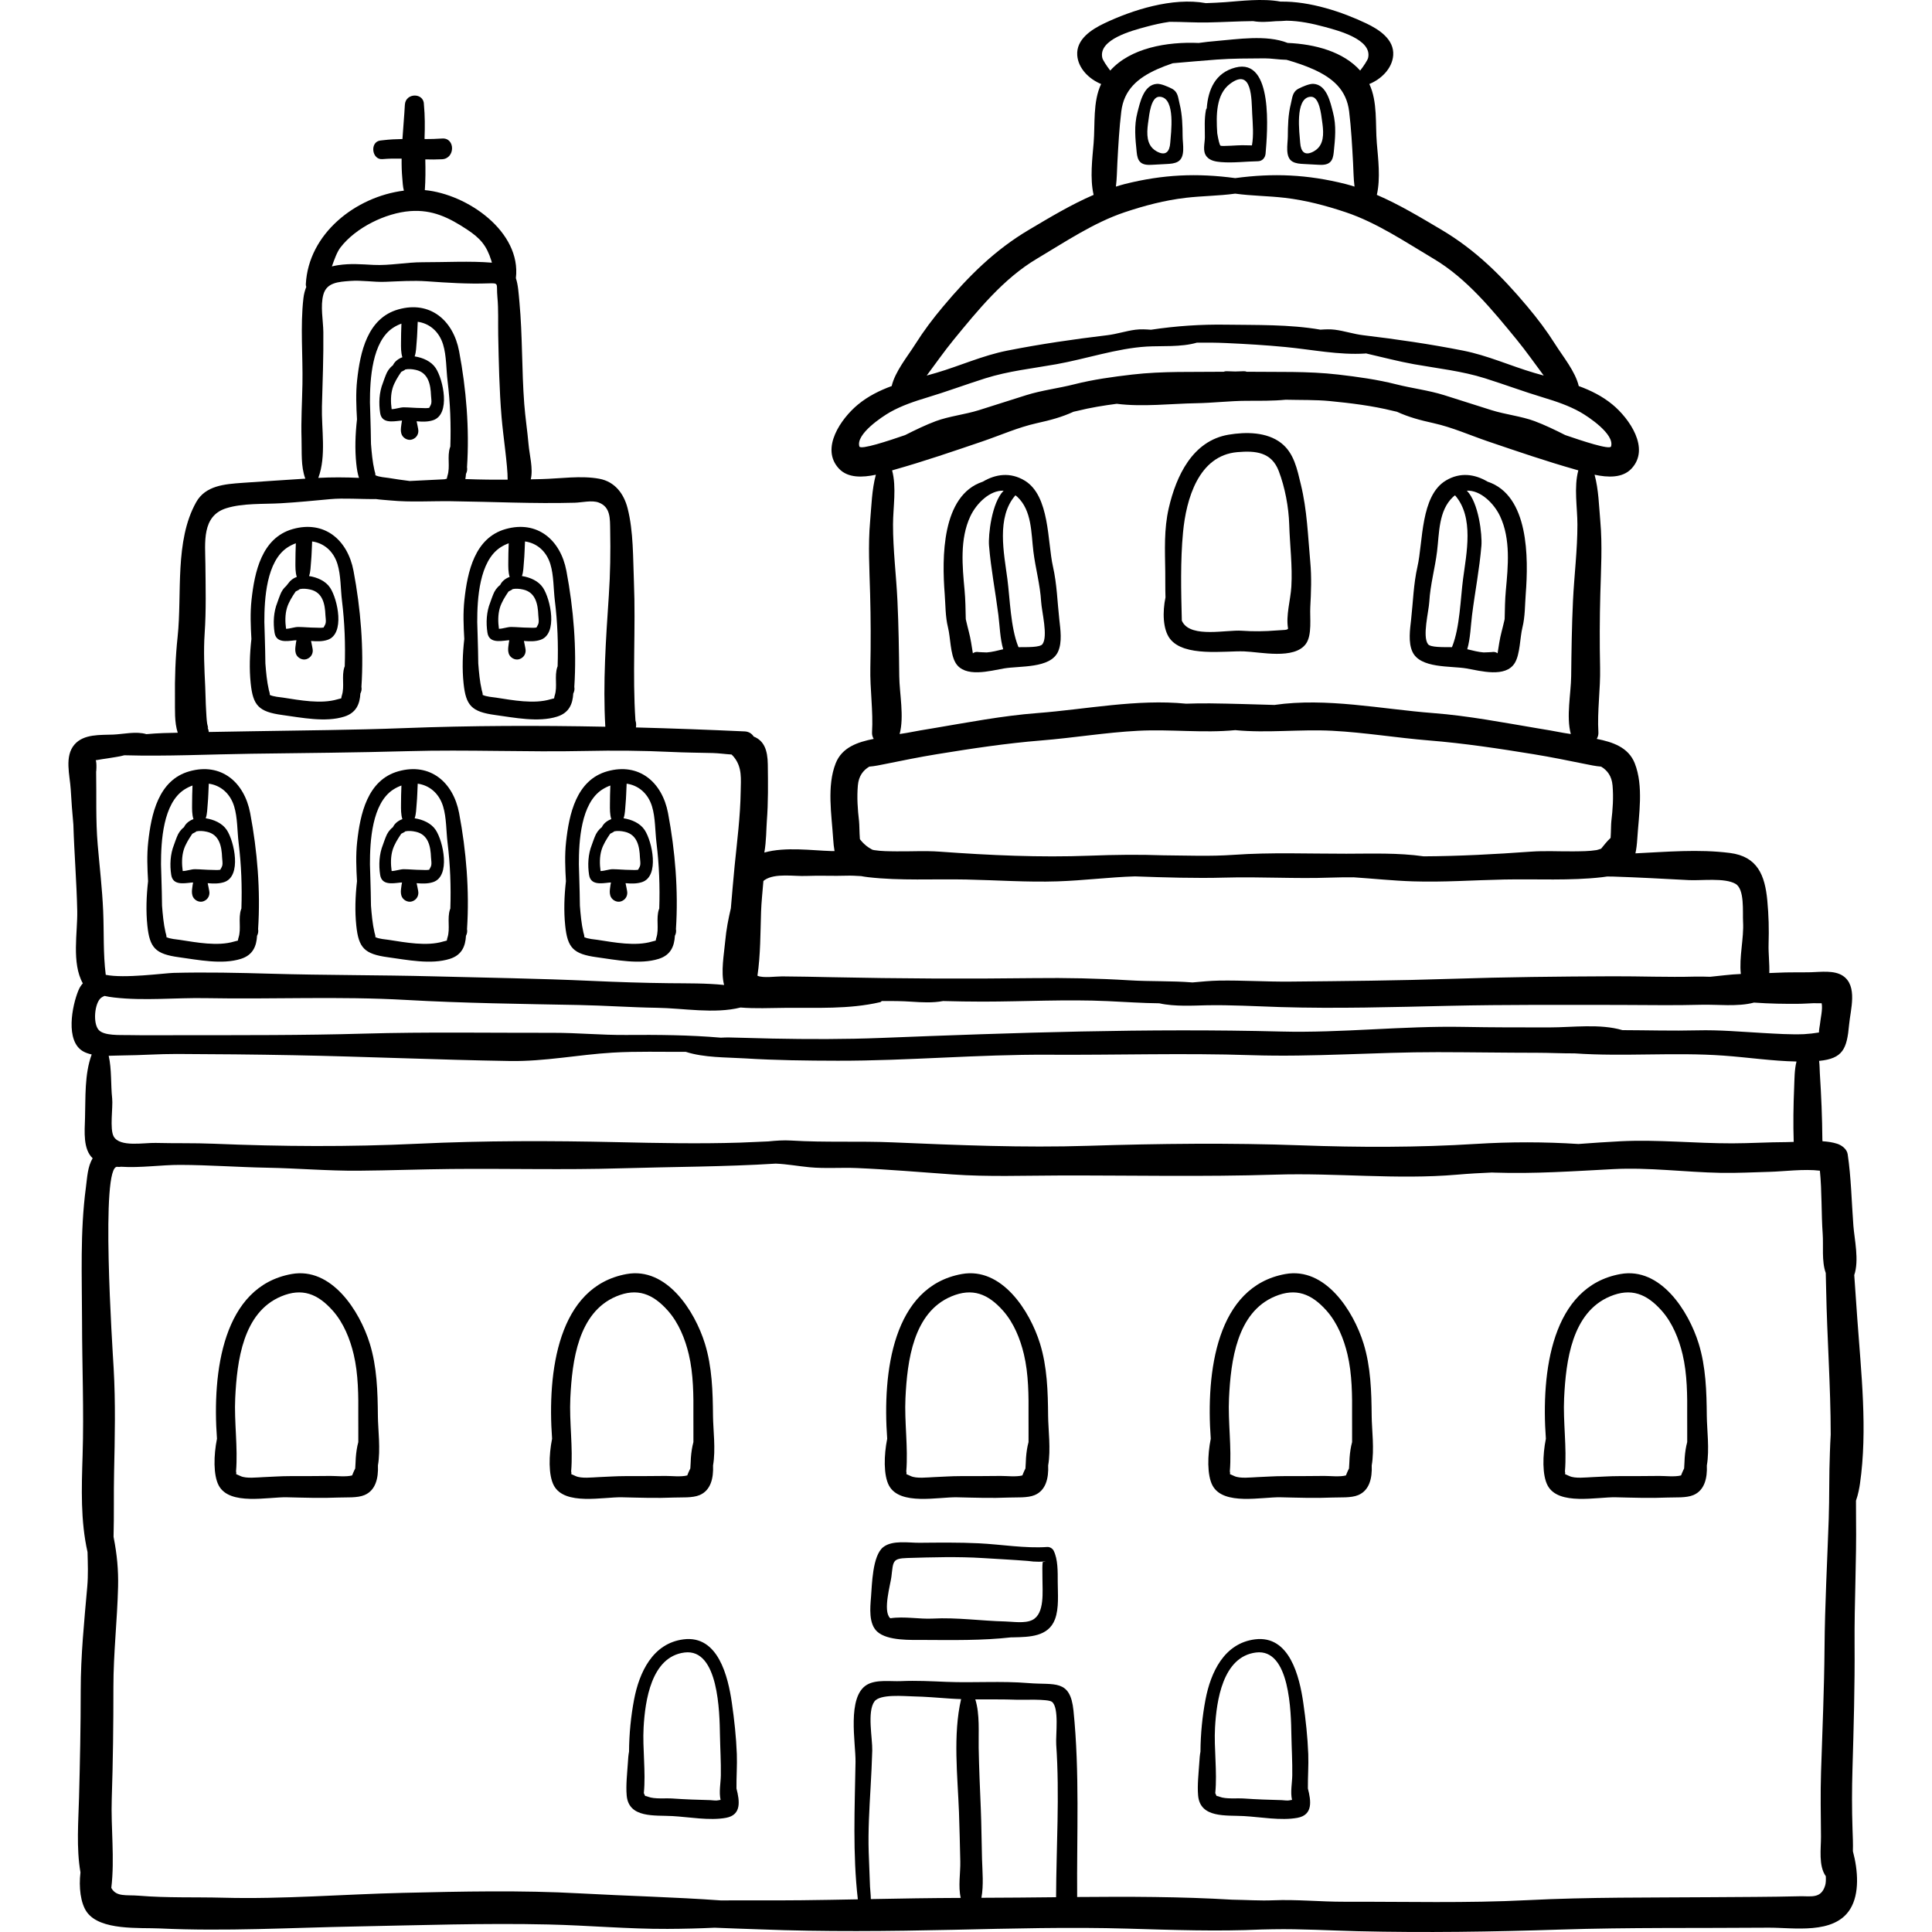 <?xml version="1.0" encoding="iso-8859-1"?>
<!-- Generator: Adobe Illustrator 19.0.0, SVG Export Plug-In . SVG Version: 6.00 Build 0)  -->
<svg xmlns="http://www.w3.org/2000/svg" xmlns:xlink="http://www.w3.org/1999/xlink" version="1.1" id="Layer_1" x="0px" y="0px" viewBox="0 0 512.002 512.002" style="enable-background:new 0 0 512.002 512.002;" xml:space="preserve">
<g>
	<g>
		<path d="M280.732,164.189c-0.526-4.705-0.628-9.389-1.682-14.021c-1.501-6.603-0.803-18.78-7.518-22.816    c-3.81-2.29-7.682-1.71-11.064,0.291c-11.008,3.634-10.844,20.273-10.113,29.779c0.225,2.939,0.157,5.983,0.875,8.867    c0.667,2.674,0.596,7.018,2.008,9.375c2.425,4.051,9.176,2.103,12.843,1.477c4.197-0.716,12.257,0.06,14.31-4.439    C281.533,170.202,281.023,166.789,280.732,164.189z M261.515,172.903c-0.007,0.001-2.367-0.073-2.579-0.136    c-0.425-0.002-0.796,0.12-1.115,0.368c-0.151-0.94-0.302-1.878-0.453-2.818c-0.321-2.034-0.901-3.874-1.341-5.863    c-0.03-0.133-0.059-0.269-0.087-0.403c-0.053-2.576-0.087-5.144-0.312-7.583c-0.59-6.408-1.311-13.593,1.517-19.629    c1.621-3.458,5.223-6.974,8.825-6.802c-3.163,3.184-4.098,11.75-3.866,14.571c0.508,6.18,1.698,12.217,2.476,18.354    c0.357,2.819,0.444,6.265,1.276,9.095C264.402,172.405,262.919,172.799,261.515,172.903z M276.261,170.711    c-0.648,0.876-3.923,0.779-6.318,0.799c-0.031-0.063-0.068-0.122-0.105-0.182c-2.027-5.084-2.181-12.62-2.877-17.93    c-0.881-6.73-2.975-16.33,2.138-22.135c0.172,0.134,0.346,0.256,0.515,0.415c3.868,3.639,3.638,9.537,4.243,14.456    c0.551,4.484,1.789,8.775,2.055,13.316C276.067,162.106,277.79,168.639,276.261,170.711z"/>
	</g>
</g>
<g>
	<g>
		<path d="M313.41,36.221c-0.018-2.908-0.086-5.828-0.794-8.664c-0.439-1.761-0.39-3.223-2.122-4.094    c-0.995-0.5-2.796-1.305-3.886-1.239c-3.56,0.215-4.513,5.043-5.182,7.604c-0.924,3.534-0.56,6.912-0.188,10.532    c0.099,0.964,0.289,2.006,1.01,2.652c0.82,0.731,2.042,0.715,3.14,0.656c1.268-0.068,2.534-0.135,3.801-0.204    c1.018-0.054,2.076-0.12,2.962-0.621C314.219,41.673,313.422,38.174,313.41,36.221z M310.129,37.844    c-0.169,2.344-1.192,3.602-3.602,2.27c-0.445-0.247-0.815-0.534-1.123-0.856c-1.765-1.85-1.423-4.815-1.059-7.322    c0.214-1.476,0.658-6.192,2.813-6.293c0.133-0.006,0.268-0.004,0.4,0.013C311.581,26.172,310.313,35.281,310.129,37.844z"/>
	</g>
</g>
<g>
	<g>
		<path d="M394.225,127.644c-3.382-2.002-7.253-2.582-11.064-0.291c-6.715,4.036-6.017,16.213-7.518,22.816    c-1.053,4.632-1.156,9.316-1.683,14.022c-0.291,2.6-0.801,6.013,0.341,8.514c2.053,4.499,10.114,3.723,14.31,4.439    c3.666,0.626,10.417,2.574,12.843-1.477c1.411-2.358,1.342-6.7,2.008-9.375c0.718-2.884,0.65-5.928,0.875-8.867    C405.067,147.916,405.231,131.279,394.225,127.644z M387.733,153.397c-0.695,5.31-0.85,12.846-2.877,17.93    c-0.037,0.059-0.073,0.117-0.105,0.182c-2.395-0.019-5.671,0.079-6.318-0.799c-1.53-2.072,0.193-8.605,0.348-11.26    c0.267-4.541,1.505-8.831,2.055-13.316c0.605-4.919,0.375-10.817,4.243-14.456c0.169-0.159,0.342-0.28,0.515-0.415    C390.709,137.067,388.614,146.667,387.733,153.397z M399.065,156.466c-0.225,2.438-0.26,5.006-0.312,7.583    c-0.029,0.134-0.059,0.272-0.087,0.403c-0.439,1.99-1.02,3.831-1.341,5.863c-0.151,0.94-0.302,1.878-0.451,2.818    c-0.318-0.248-0.691-0.37-1.115-0.367c-0.212,0.063-2.573,0.138-2.58,0.136c-1.404-0.105-2.886-0.498-4.34-0.849    c0.832-2.829,0.919-6.274,1.276-9.095c0.777-6.138,1.967-12.175,2.476-18.354c0.232-2.822-0.703-11.386-3.865-14.571    c3.602-0.172,7.204,3.344,8.825,6.802C400.377,142.873,399.655,150.058,399.065,156.466z"/>
	</g>
</g>
<g>
	<g>
		<path d="M353.268,29.826c-0.668-2.558-1.621-7.387-5.182-7.603c-1.091-0.066-2.891,0.739-3.886,1.239    c-1.732,0.872-1.683,2.333-2.122,4.094c-0.708,2.836-0.776,5.756-0.794,8.662c-0.012,1.954-0.81,5.453,1.259,6.622    c0.887,0.502,1.945,0.567,2.962,0.621c1.267,0.068,2.534,0.135,3.801,0.203c1.098,0.059,2.321,0.075,3.14-0.656    c0.723-0.645,0.912-1.688,1.01-2.652C353.828,36.738,354.192,33.36,353.268,29.826z M349.29,39.258    c-0.306,0.322-0.678,0.609-1.123,0.856c-2.41,1.331-3.433,0.073-3.602-2.27c-0.184-2.562-1.452-11.672,2.57-12.187    c0.132-0.017,0.267-0.02,0.4-0.013c2.155,0.102,2.599,4.816,2.813,6.293C350.713,34.443,351.056,37.408,349.29,39.258z"/>
	</g>
</g>
<g>
	<g>
		<path d="M327.385,17.899c-5.315,1.383-7.216,5.831-7.585,10.803c-0.099,0.125-0.182,0.275-0.22,0.482    c-0.462,2.509-0.265,4.702-0.277,7.215c-0.008,1.669-0.692,3.657,0.471,5.091c0.906,1.119,2.459,1.353,3.794,1.465    c3.195,0.269,6.593-0.176,9.792-0.224c1.17-0.018,1.938-0.922,2.034-2.034C335.877,35.055,337.562,15.253,327.385,17.899z     M331.778,38.531c-0.842-0.028-1.683-0.017-2.574-0.046c-0.821-0.026-5.473,0.345-5.746,0.129    c-0.286-0.226-0.599-1.635-0.877-3.297c-0.321-4.927-0.301-10.331,3.383-13.099c5.932-4.458,5.685,4.191,5.88,7.893    C331.992,32.912,332.273,35.763,331.778,38.531z"/>
	</g>
</g>
<g>
	<g>
		<path d="M347.239,160.939c0.213-3.979,0.369-7.974,0.006-11.948c-0.648-7.092-0.827-13.711-2.514-20.642    c-0.97-3.983-1.787-8.288-5.224-10.952c-3.813-2.957-9.365-2.966-13.912-2.201c-9.588,1.611-13.889,10.967-15.853,19.424    c-1.306,5.623-1.012,11.194-0.936,16.908c0.028,2.054-0.019,4.409,0.062,6.794c-0.801,3.812-0.718,8.456,1.176,10.942    c3.741,4.909,14.507,3.182,19.653,3.359c4.334,0.148,13.292,2.248,16.379-1.993C347.766,168.306,347.094,163.639,347.239,160.939z     M342.222,155.454c-0.211,3.59-1.49,7.604-0.87,11.142c-0.259,0.433-1.043,0.316-3.061,0.481    c-3.095,0.254-6.147,0.293-9.233,0.073c-4.015-0.286-13.163,1.925-15.624-2.212c-0.087-0.148-0.164-0.302-0.238-0.457    c-0.193-7.755-0.405-15.826,0.326-23.462c0.836-8.735,4.087-20.321,14.399-21.199c4.805-0.409,9.037-0.048,10.968,5.027    c1.648,4.329,2.631,9.578,2.77,14.185C341.826,144.497,342.542,149.992,342.222,155.454z"/>
	</g>
</g>
<g>
	<g>
		<path d="M121.67,215.484c-1.554-8.218-7.701-13.448-16.093-11.086c-8.228,2.315-10.128,11.35-10.936,18.77    c-0.379,3.492-0.226,6.913-0.032,10.362c-0.447,3.93-0.588,7.954-0.19,11.752c0.615,5.901,2.113,7.544,8.373,8.398    c5.051,0.688,11.448,2.009,16.435,0.424c3.206-1.019,4.109-3.401,4.261-6.112c0.289-0.545,0.399-1.184,0.278-1.767    C124.432,236.047,123.564,225.495,121.67,215.484z M107.345,220.329c0.943-0.193,1.86-0.119,2.847,0.101    c3.315,0.737,3.922,3.843,4.034,6.838c0.023,0.612,0.192,1.429,0.066,2.041c-0.125,0.605-0.589,1.088-0.517,1.183    c-0.737,0.139-1.579,0.044-2.167,0.043c-1.523-0.002-3.042-0.168-4.557-0.186c-1.022-0.012-2.193,0.475-3.261,0.488    c-0.256-1.84-0.279-3.791,0.25-5.561c0.444-1.484,1.36-2.95,2.298-4.326C106.78,220.729,107.55,220.34,107.345,220.329z     M119.344,240.783c-0.03,0.068-0.063,0.132-0.089,0.206c-0.808,2.452,0.105,5.105-0.675,7.505    c-0.354,1.089,0.278,0.596-1.162,1.028c-4.347,1.302-9.992,0.231-14.407-0.449c-0.822-0.127-2.577-0.229-3.57-0.743    c0.165-0.117-0.151-1.021-0.199-1.232c-0.535-2.328-0.742-4.705-0.929-7.08c-0.045-4.744-0.269-9.973-0.272-10.962    c-0.013-6.08,0.518-16.202,6.208-19.835c0.695-0.444,1.411-0.788,2.134-1.049c-0.071,1.674-0.105,3.354-0.111,5.027    c-0.005,1.161-0.041,2.658,0.363,3.879c-1.091,0.399-2.052,1.135-2.516,2.148c-0.846,0.633-1.494,1.526-1.901,2.637    c-0.241,0.657-0.524,1.334-0.741,2.022c-1.001,2.472-1.137,5.386-0.733,7.97c0.431,2.749,3.147,2.284,5.34,2.037    c0.151-0.017,0.304-0.016,0.456-0.025c-0.059,0.233-0.101,0.479-0.132,0.74c-0.012,0.102-0.023,0.205-0.035,0.306    c0.056-0.509-0.006,0.023-0.036,0.231c-0.108,0.768-0.18,1.354,0.013,2.124c0.292,1.173,1.675,1.992,2.843,1.614    c1.241-0.401,1.894-1.577,1.614-2.843c-0.148-0.673-0.233-1.344-0.397-1.986c1.482,0.126,2.959,0.18,4.36-0.282    c4.715-1.555,2.692-10.774,0.714-13.797c-1.195-1.824-3.433-2.789-5.596-3.12c0.419-1.182,0.405-2.488,0.528-3.791    c0.169-1.792,0.193-3.585,0.286-5.379c3.006,0.413,5.624,2.449,6.719,6.006c0.921,2.987,0.814,6.615,1.192,9.699    C119.321,229.139,119.541,234.966,119.344,240.783z"/>
	</g>
</g>
<g>
	<g>
		<path d="M66.303,215.484c-1.554-8.218-7.701-13.448-16.093-11.086c-8.228,2.315-10.128,11.35-10.936,18.77    c-0.38,3.492-0.226,6.913-0.032,10.362c-0.447,3.93-0.588,7.954-0.19,11.752c0.615,5.901,2.113,7.544,8.373,8.398    c5.051,0.688,11.448,2.009,16.435,0.424c3.206-1.019,4.109-3.401,4.261-6.112c0.289-0.545,0.397-1.184,0.278-1.767    C69.065,236.047,68.197,225.495,66.303,215.484z M51.979,220.329c0.943-0.193,1.86-0.119,2.847,0.101    c3.315,0.737,3.922,3.843,4.034,6.838c0.023,0.612,0.192,1.429,0.066,2.041c-0.125,0.605-0.589,1.088-0.517,1.183    c-0.737,0.139-1.579,0.044-2.167,0.043c-1.523-0.002-3.042-0.168-4.557-0.186c-1.022-0.012-2.193,0.475-3.261,0.488    c-0.256-1.84-0.279-3.791,0.25-5.561c0.444-1.484,1.36-2.95,2.298-4.326C51.413,220.729,52.183,220.34,51.979,220.329z     M63.975,240.783c-0.03,0.068-0.063,0.132-0.089,0.206c-0.808,2.452,0.105,5.105-0.675,7.505    c-0.354,1.089,0.278,0.596-1.164,1.028c-4.347,1.302-9.992,0.231-14.407-0.449c-0.822-0.127-2.577-0.229-3.57-0.743    c0.165-0.117-0.151-1.021-0.2-1.232c-0.535-2.328-0.742-4.705-0.929-7.08c-0.045-4.744-0.269-9.973-0.272-10.962    c-0.008-6.08,0.523-16.202,6.213-19.835c0.696-0.444,1.411-0.788,2.134-1.049c-0.071,1.674-0.105,3.354-0.111,5.027    c-0.004,1.161-0.041,2.658,0.363,3.879c-1.091,0.399-2.052,1.135-2.516,2.148c-0.846,0.633-1.494,1.526-1.901,2.637    c-0.241,0.657-0.524,1.334-0.741,2.022c-1,2.472-1.137,5.386-0.733,7.97c0.431,2.749,3.147,2.284,5.34,2.037    c0.151-0.017,0.304-0.016,0.456-0.025c-0.059,0.233-0.101,0.479-0.132,0.74c-0.012,0.102-0.023,0.205-0.035,0.306    c0.056-0.509-0.006,0.023-0.036,0.231c-0.108,0.768-0.18,1.354,0.012,2.124c0.292,1.173,1.676,1.992,2.843,1.614    c1.241-0.401,1.895-1.577,1.614-2.843c-0.15-0.673-0.233-1.344-0.399-1.986c1.482,0.126,2.959,0.18,4.36-0.282    c4.715-1.555,2.692-10.774,0.713-13.797c-1.195-1.824-3.433-2.789-5.596-3.12c0.419-1.182,0.405-2.488,0.528-3.791    c0.169-1.792,0.193-3.585,0.286-5.379c3.006,0.413,5.624,2.449,6.719,6.006c0.921,2.987,0.814,6.615,1.192,9.699    C63.952,229.139,64.172,234.966,63.975,240.783z"/>
	</g>
</g>
<g>
	<g>
		<path d="M177.038,215.484c-1.554-8.218-7.701-13.448-16.093-11.086c-8.228,2.315-10.128,11.35-10.936,18.77    c-0.379,3.492-0.226,6.913-0.032,10.362c-0.448,3.93-0.589,7.954-0.192,11.752c0.615,5.901,2.113,7.544,8.373,8.398    c5.051,0.688,11.448,2.009,16.435,0.424c3.206-1.019,4.109-3.401,4.261-6.112c0.289-0.545,0.397-1.184,0.278-1.767    C179.798,236.047,178.93,225.495,177.038,215.484z M162.712,220.329c0.943-0.193,1.86-0.119,2.847,0.101    c3.314,0.737,3.922,3.843,4.034,6.838c0.023,0.612,0.192,1.429,0.066,2.041c-0.125,0.605-0.589,1.088-0.517,1.183    c-0.736,0.139-1.579,0.044-2.167,0.043c-1.523-0.002-3.042-0.168-4.557-0.186c-1.022-0.012-2.193,0.475-3.261,0.488    c-0.256-1.84-0.279-3.791,0.25-5.561c0.444-1.484,1.36-2.95,2.298-4.326C162.147,220.729,162.917,220.34,162.712,220.329z     M174.709,240.783c-0.03,0.068-0.063,0.132-0.089,0.206c-0.808,2.452,0.105,5.105-0.675,7.505    c-0.354,1.089,0.278,0.596-1.162,1.028c-4.347,1.302-9.992,0.231-14.407-0.449c-0.822-0.127-2.577-0.229-3.57-0.743    c0.165-0.117-0.151-1.021-0.2-1.232c-0.535-2.328-0.742-4.705-0.929-7.08c-0.045-4.744-0.269-9.973-0.272-10.962    c-0.011-6.08,0.521-16.202,6.211-19.835c0.695-0.444,1.411-0.788,2.134-1.049c-0.071,1.674-0.105,3.354-0.111,5.027    c-0.004,1.161-0.041,2.658,0.363,3.879c-1.091,0.399-2.052,1.135-2.516,2.148c-0.846,0.633-1.494,1.526-1.901,2.637    c-0.241,0.657-0.524,1.334-0.741,2.022c-1.001,2.472-1.137,5.386-0.733,7.97c0.431,2.749,3.147,2.284,5.34,2.037    c0.151-0.017,0.304-0.016,0.456-0.025c-0.059,0.233-0.102,0.479-0.132,0.74c-0.012,0.102-0.023,0.205-0.035,0.306    c0.056-0.509-0.006,0.023-0.036,0.231c-0.108,0.768-0.18,1.354,0.012,2.124c0.292,1.173,1.675,1.992,2.843,1.614    c1.241-0.401,1.894-1.577,1.614-2.843c-0.148-0.673-0.233-1.344-0.397-1.986c1.482,0.126,2.959,0.18,4.36-0.282    c4.715-1.555,2.692-10.774,0.714-13.797c-1.195-1.824-3.433-2.789-5.597-3.12c0.419-1.182,0.405-2.488,0.528-3.791    c0.169-1.792,0.193-3.585,0.286-5.379c3.006,0.413,5.624,2.449,6.719,6.006c0.921,2.987,0.813,6.615,1.192,9.699    C174.687,229.139,174.907,234.966,174.709,240.783z"/>
	</g>
</g>
<g>
	<g>
		<path d="M93.687,151.289c-1.554-8.218-7.701-13.448-16.093-11.086c-8.228,2.315-10.128,11.35-10.936,18.77    c-0.38,3.492-0.226,6.913-0.032,10.362c-0.446,3.93-0.588,7.954-0.19,11.752c0.615,5.901,2.113,7.544,8.373,8.398    c5.051,0.688,11.448,2.009,16.435,0.424c3.206-1.019,4.109-3.401,4.261-6.112c0.288-0.545,0.399-1.184,0.278-1.767    C96.449,171.852,95.581,161.299,93.687,151.289z M79.363,156.133c0.943-0.193,1.86-0.119,2.847,0.101    c3.315,0.737,3.922,3.843,4.034,6.838c0.023,0.612,0.192,1.429,0.066,2.041c-0.125,0.605-0.589,1.088-0.517,1.183    c-0.737,0.139-1.579,0.044-2.167,0.043c-1.523-0.002-3.042-0.168-4.557-0.186c-1.022-0.012-2.193,0.475-3.261,0.488    c-0.256-1.84-0.279-3.791,0.25-5.561c0.444-1.484,1.36-2.95,2.298-4.326C78.798,156.533,79.567,156.144,79.363,156.133z     M91.361,176.589c-0.03,0.068-0.063,0.132-0.089,0.206c-0.808,2.452,0.105,5.104-0.675,7.505    c-0.354,1.089,0.278,0.596-1.162,1.028c-4.347,1.302-9.992,0.231-14.407-0.449c-0.822-0.127-2.577-0.229-3.57-0.743    c0.165-0.117-0.151-1.021-0.2-1.232c-0.535-2.328-0.742-4.705-0.929-7.08c-0.045-4.744-0.269-9.973-0.272-10.962    c-0.012-6.081,0.52-16.203,6.209-19.836c0.695-0.444,1.411-0.788,2.134-1.049c-0.071,1.674-0.105,3.354-0.111,5.027    c-0.005,1.162-0.041,2.658,0.363,3.88c-0.907,0.333-1.707,0.91-2.224,1.674c-0.217,0.248-0.415,0.499-0.594,0.739    c-0.695,0.611-1.244,1.402-1.599,2.373c-0.241,0.657-0.524,1.334-0.741,2.022c-1,2.472-1.137,5.386-0.733,7.97    c0.431,2.749,3.147,2.284,5.34,2.037c0.151-0.017,0.304-0.016,0.456-0.025c-0.059,0.233-0.101,0.479-0.132,0.74    c-0.012,0.102-0.023,0.205-0.035,0.306c0.056-0.509-0.006,0.023-0.036,0.231c-0.108,0.769-0.18,1.354,0.013,2.124    c0.292,1.173,1.675,1.992,2.843,1.614c1.241-0.401,1.894-1.577,1.614-2.843c-0.148-0.673-0.233-1.344-0.397-1.986    c1.482,0.126,2.959,0.18,4.36-0.282c4.715-1.555,2.692-10.774,0.714-13.797c-1.195-1.824-3.433-2.789-5.597-3.12    c0.419-1.182,0.405-2.488,0.528-3.791c0.169-1.792,0.193-3.585,0.286-5.379c3.006,0.414,5.624,2.449,6.719,6.006    c0.921,2.987,0.814,6.615,1.192,9.699C91.339,164.944,91.559,170.772,91.361,176.589z"/>
	</g>
</g>
<g>
	<g>
		<path d="M150.101,151.289c-1.554-8.218-7.701-13.448-16.093-11.086c-8.228,2.315-10.128,11.35-10.936,18.77    c-0.38,3.492-0.226,6.913-0.032,10.362c-0.447,3.93-0.588,7.954-0.19,11.752c0.615,5.901,2.113,7.544,8.373,8.398    c5.051,0.688,11.448,2.009,16.435,0.424c3.206-1.019,4.109-3.401,4.261-6.112c0.288-0.545,0.399-1.184,0.278-1.767    C152.863,171.852,151.995,161.299,150.101,151.289z M135.777,156.133c0.943-0.193,1.86-0.119,2.847,0.101    c3.315,0.737,3.922,3.843,4.034,6.838c0.023,0.612,0.192,1.429,0.066,2.041c-0.125,0.605-0.589,1.088-0.517,1.183    c-0.737,0.139-1.579,0.044-2.167,0.043c-1.523-0.002-3.042-0.168-4.557-0.186c-1.022-0.012-2.193,0.475-3.261,0.488    c-0.256-1.84-0.279-3.791,0.25-5.561c0.444-1.484,1.36-2.95,2.298-4.326C135.212,156.533,135.981,156.144,135.777,156.133z     M147.775,176.589c-0.03,0.068-0.063,0.132-0.089,0.206c-0.808,2.452,0.105,5.104-0.675,7.505    c-0.354,1.089,0.278,0.596-1.162,1.028c-4.347,1.302-9.992,0.231-14.407-0.449c-0.822-0.127-2.577-0.229-3.57-0.743    c0.165-0.117-0.151-1.021-0.199-1.232c-0.535-2.328-0.742-4.705-0.929-7.08c-0.045-4.744-0.269-9.973-0.272-10.962    c-0.013-6.081,0.518-16.203,6.208-19.836c0.696-0.444,1.411-0.788,2.134-1.049c-0.071,1.674-0.105,3.354-0.111,5.027    c-0.005,1.162-0.041,2.658,0.363,3.88c-1.091,0.399-2.052,1.135-2.516,2.148c-0.846,0.633-1.494,1.526-1.901,2.637    c-0.241,0.657-0.524,1.334-0.741,2.022c-1.001,2.472-1.137,5.386-0.733,7.97c0.431,2.749,3.147,2.284,5.34,2.038    c0.151-0.017,0.304-0.016,0.456-0.025c-0.059,0.233-0.101,0.479-0.132,0.74c-0.012,0.102-0.023,0.205-0.035,0.306    c0.056-0.509-0.006,0.023-0.036,0.231c-0.108,0.769-0.18,1.354,0.013,2.124c0.292,1.173,1.675,1.992,2.843,1.614    c1.241-0.401,1.894-1.577,1.614-2.843c-0.148-0.673-0.233-1.344-0.397-1.986c1.482,0.126,2.959,0.18,4.36-0.283    c4.715-1.555,2.692-10.774,0.714-13.797c-1.195-1.824-3.433-2.789-5.597-3.12c0.419-1.182,0.405-2.488,0.528-3.791    c0.169-1.792,0.193-3.585,0.286-5.379c3.006,0.414,5.624,2.449,6.719,6.006c0.921,2.987,0.814,6.615,1.192,9.699    C147.753,164.944,147.973,170.772,147.775,176.589z"/>
	</g>
</g>
<g>
	<g>
		<path d="M492.203,349.446c-0.273-3.831-0.555-7.685-0.806-11.538c1.34-3.925,0.047-9.456-0.23-13.081    c-0.474-6.22-0.591-12.841-1.512-18.948c-0.206-1.364-1.561-2.374-2.768-2.768c-1.215-0.396-2.539-0.582-3.905-0.666    c-0.006-0.138-0.014-0.274-0.035-0.408c-0.042-5.923-0.294-11.727-0.674-17.674c-0.056-0.877-0.038-2.07-0.19-3.215    c6.304-0.617,7.371-3.163,7.948-9.6c0.352-3.924,2.344-10.239-1.622-12.929c-2.308-1.566-5.946-1.025-8.519-0.964    c-2.952,0.069-5.953-0.034-8.904,0.13c-0.7,0.04-1.403,0.057-2.104,0.081c0.093-2.528-0.263-5.207-0.188-7.675    c0.122-3.958,0.035-7.557-0.338-11.533c-0.627-6.686-2.576-11.681-9.919-12.615c-8.326-1.058-16.706-0.291-25.034,0.104    c0.249-1.109,0.403-2.389,0.497-3.892c0.394-6.278,1.718-13.909-0.672-19.969c-1.683-4.269-5.889-5.643-10.077-6.473    c0.302-0.504,0.481-1.08,0.442-1.729c-0.342-5.603,0.572-11.494,0.448-17.161c-0.141-6.488-0.115-13.031,0.06-19.515    c0.17-6.336,0.566-12.929,0.002-19.242c-0.359-4.019-0.442-8.386-1.524-12.36c3.442,0.735,7.372,0.942,9.765-1.596    c5.053-5.359-0.576-13.331-5.003-16.988c-2.717-2.245-5.767-3.745-8.954-4.915c-0.911-3.863-4.161-7.782-6.233-11.063    c-2.295-3.631-4.654-6.751-7.42-10.046c-6.757-8.052-13.678-14.95-22.748-20.319c-5.51-3.262-11.158-6.672-17.113-9.238    c1.018-4.342,0.336-9.697,0-13.694c-0.424-5.043,0.243-10.966-1.99-15.685c3.126-1.264,6.08-4.096,6.329-7.623    c0.299-4.244-3.806-6.857-7.172-8.459c-6.188-2.945-14.79-5.886-22.673-5.756c-4.803-0.899-10.628-0.144-14.619,0.148    c-1.703,0.125-3.431,0.193-5.166,0.26c-8.893-1.622-19.604,1.862-26.93,5.349c-3.366,1.603-7.472,4.215-7.172,8.459    c0.249,3.526,3.203,6.358,6.329,7.623c-2.234,4.718-1.566,10.641-1.99,15.685c-0.336,3.996-1.016,9.352,0,13.694    c-5.953,2.565-11.602,5.976-17.113,9.238c-9.069,5.37-15.991,12.268-22.748,20.319c-2.765,3.294-5.125,6.414-7.42,10.046    c-2.073,3.281-5.322,7.201-6.233,11.063c-3.188,1.171-6.238,2.672-8.954,4.915c-4.428,3.657-10.056,11.629-5.004,16.988    c2.394,2.539,6.323,2.332,9.765,1.596c-1.083,3.973-1.165,8.34-1.524,12.36c-0.564,6.314-0.168,12.906,0.002,19.242    c0.174,6.484,0.201,13.026,0.059,19.515c-0.125,5.667,0.791,11.558,0.449,17.161c-0.039,0.649,0.14,1.225,0.442,1.729    c-4.19,0.83-8.395,2.204-10.077,6.473c-2.389,6.06-1.065,13.691-0.672,19.969c0.078,1.235,0.194,2.322,0.371,3.288    c-0.315,0-0.63-0.001-0.937-0.01c-4.848-0.13-12.121-1.178-17.668,0.403c0.536-3.031,0.509-6.352,0.66-8.322    c0.387-5.043,0.321-9.988,0.257-15.039c-0.049-3.81-0.991-6.286-3.736-7.385c-0.479-0.752-1.284-1.311-2.376-1.361    c-9.586-0.441-19.204-0.795-28.835-1.051c0.104-0.637,0.066-1.269-0.128-1.844c-0.827-12.199,0.097-24.477-0.401-36.687    c-0.257-6.318-0.105-13.42-1.683-19.566c-1.004-3.91-3.418-7.041-7.469-7.802c-4.839-0.907-10.338-0.047-15.232,0.081    c-0.983,0.025-1.969,0.044-2.955,0.065c0.676-2.846-0.346-6.467-0.579-9.17c-0.312-3.609-0.874-7.197-1.149-10.805    c-0.684-8.97-0.445-18.045-1.276-26.985c-0.221-2.38-0.342-4.583-0.943-6.349c1.487-12.312-12.852-22.282-24.128-23.337    c0.192-2.685,0.189-5.409,0.123-8.143c1.481,0.038,2.963,0.047,4.448-0.034c3.53-0.192,3.518-5.757,0-5.495    c-1.545,0.116-3.089,0.142-4.632,0.145c-0.005-0.111-0.008-0.223-0.013-0.334c0.109-2.921,0.11-5.843-0.165-8.766    c0.066-3.267-4.876-3.229-5.051,0c-0.159,2.951-0.443,6.017-0.644,9.089c-1.684,0.022-3.369,0.108-5.053,0.306    c-0.284,0.019-0.578,0.05-0.898,0.103c-2.759,0.454-2.145,5.167,0.666,4.917c1.694-0.151,3.382-0.166,5.069-0.134    c-0.022,1.774,0.022,3.531,0.183,5.247c0.092,0.98,0.121,2.176,0.417,3.237C94.224,52.12,81.72,61.942,81.046,75.346    c-0.012,0.242,0.042,0.472,0.121,0.692c-0.356,0.893-0.627,1.873-0.758,3.006c-0.854,7.419-0.122,15.25-0.259,22.731    c-0.09,4.845-0.394,9.627-0.241,14.476c0.111,3.534-0.224,7.271,1.002,10.6c-5.57,0.378-11.139,0.7-16.707,1.112    c-4.636,0.342-9.736,0.69-12.223,5.132c-5.765,10.298-3.693,24.31-4.908,35.653c-0.589,5.502-0.771,10.973-0.706,16.502    c0.032,2.757-0.183,6.16,0.74,8.932c-1.275,0.034-2.552,0.053-3.827,0.092c-1.501,0.048-2.994,0.154-4.483,0.286    c-2.7-0.824-6.141,0.007-8.77,0.114c-3.405,0.138-7.791-0.218-10.264,2.61c-2.755,3.148-1.237,8.18-1.019,11.913    c0.182,3.108,0.406,6.217,0.701,9.318c0.229,7.634,0.864,15.234,1.025,22.87c0.12,5.691-1.545,13.808,1.481,19.22    c-0.454,0.497-0.846,1.093-1.148,1.816c-1.711,4.099-3.588,13.568,1.296,16.24c0.669,0.366,1.417,0.611,2.202,0.784    c-1.938,5.288-1.598,11.351-1.769,16.881c-0.114,3.678-0.534,8.182,2.027,10.642c-1.353,2.203-1.44,5.049-1.802,7.778    c-1.556,11.762-1.029,23.496-1.015,35.328c0.014,11.889,0.52,23.78,0.147,35.673c-0.274,8.74-0.56,17.258,1.307,25.57    c0.081,3.054,0.201,6.096-0.075,9.23c-0.807,9.158-1.73,18.225-1.729,27.431c0.001,9.488-0.198,19.027-0.448,28.506    c-0.164,6.213-0.743,13.276,0.382,19.733c-0.47,3.897,0.006,8.178,1.715,10.541c3.561,4.921,13.92,4.052,19.315,4.305    c17.31,0.812,34.569-0.192,51.866-0.52c17.058-0.324,34.078-0.922,51.137-0.531c10.535,0.241,21.019,1.217,31.567,1.171    c4.245-0.019,8.368-0.119,12.458-0.314c3.997,0.187,8.005,0.279,11.968,0.436c17.01,0.673,34.252,0.493,51.275,0.117    c15.347-0.339,30.937-0.761,46.267-0.309c11.855,0.35,23.701,0.771,35.511,0.229c1.003-0.02,1.985-0.043,2.934-0.061    c7.468-0.133,15.031,0.333,22.517,0.514c17.868,0.43,35.642,0.154,53.491-0.429c18.419-0.601,36.842-0.353,55.249-0.505    c6.706-0.055,17.458,1.93,21.719-4.926c2.52-4.053,2.101-10.221,0.723-15.345c0.066-1.982-0.036-3.989-0.101-5.916    c-0.178-5.273-0.164-10.53-0.011-15.803c0.321-11.052,0.64-22.084,0.561-33.147c-0.079-11.06,0.536-22.104,0.388-33.159    c-0.022-1.574-0.019-3.208-0.018-4.871c0.608-1.68,0.923-3.563,1.057-4.496C494.97,378.916,493.22,363.762,492.203,349.446z     M303.652,7.125c2.04-0.555,4.165-1.044,6.306-1.342c3.334-0.002,6.676,0.23,10.003,0.171c4.056-0.072,8.071-0.323,12.124-0.36    c1.95,0.356,3.952,0.188,6.054,0.02c0.933-0.012,1.873-0.049,2.8-0.126c3.4,0.028,6.857,0.753,10.102,1.636    c3.522,0.958,12.663,3.297,11.525,8.224c-0.133,0.577-1.156,2.133-2.102,3.354c-4.482-5.006-11.953-7.018-19.22-7.324    c-5.625-2.246-13.478-0.955-18.858-0.521c-1.605,0.129-3.172,0.312-4.721,0.529c-8.446-0.371-18.078,1.331-23.437,7.317    c-0.946-1.222-1.969-2.779-2.102-3.354C290.989,10.422,300.13,8.082,303.652,7.125z M358.965,49.454    c-0.789-0.242-1.575-0.49-2.377-0.691c-10.142-2.539-19.124-2.921-29.241-1.561c-10.118-1.36-19.099-0.978-29.241,1.561    c-0.801,0.201-1.589,0.449-2.378,0.691c0.273-2.096,0.273-4.264,0.388-6.354c0.247-4.483,0.494-9.102,1.036-13.56    c0.698-5.751,4.366-8.879,9.512-11.187c1.262-0.565,2.661-1.099,4.131-1.593c3.863-0.333,7.73-0.681,11.591-0.969    c4.279-0.318,8.468-0.293,12.761-0.328c1.662-0.013,3.8,0.358,5.797,0.388c2.552,0.719,5,1.568,7.083,2.502    c5.146,2.307,8.814,5.436,9.512,11.187c0.541,4.458,0.789,9.077,1.035,13.56C358.692,45.189,358.692,47.357,358.965,49.454z     M245.628,99.47c2.352-3.14,4.615-6.401,7.085-9.414c6.419-7.829,13.241-16.248,22.034-21.466    c7.438-4.414,15.057-9.579,23.309-12.345c5.273-1.766,10.612-3.169,16.134-3.819c4.362-0.514,8.81-0.511,13.158-1.11    c4.347,0.6,8.795,0.597,13.158,1.11c5.521,0.649,10.86,2.053,16.134,3.819c8.252,2.764,15.871,7.931,23.309,12.345    c8.792,5.217,15.615,13.636,22.034,21.466c2.47,3.013,4.732,6.274,7.085,9.414c0.014,0.018,0.028,0.039,0.042,0.057    c-0.844-0.232-1.686-0.467-2.521-0.712c-6.306-1.854-12.28-4.599-18.859-5.901c-8.713-1.724-17.608-3.019-26.43-4.071    c-2.558-0.305-4.987-1.131-7.518-1.462c-1.28-0.166-2.558-0.104-3.838-0.016c-8.263-1.433-17.182-1.2-25.015-1.323    c-6.655-0.104-13.319,0.345-19.901,1.342c-1.372-0.098-2.743-0.182-4.113-0.004c-2.531,0.329-4.96,1.156-7.517,1.462    c-8.822,1.052-17.717,2.348-26.43,4.071c-6.579,1.301-12.552,4.046-18.859,5.901c-0.836,0.245-1.677,0.48-2.521,0.712    C245.6,99.51,245.615,99.488,245.628,99.47z M227.742,118.312c-0.983-3.257,6.02-7.89,8.142-9.09    c3.016-1.706,6.436-2.86,9.749-3.857c5.247-1.579,10.166-3.421,15.44-5.091c6.17-1.954,12.524-2.616,18.873-3.751    c7.834-1.401,16.037-4.204,23.94-4.68c3.809-0.229,9.129,0.195,13.3-1.034c2.597-0.031,5.184-0.012,7.741,0.104    c5.26,0.239,10.541,0.549,15.78,1.055c6.985,0.673,14.109,2.164,21.106,1.719c0.055-0.004,0.103-0.025,0.154-0.036    c4.296,0.98,8.591,2.125,12.779,2.873c6.348,1.135,12.703,1.797,18.873,3.751c5.276,1.67,10.195,3.512,15.44,5.091    c3.314,0.997,6.734,2.151,9.749,3.857c2.121,1.2,9.124,5.832,8.142,9.09c-0.296,0.978-7.812-1.519-12.13-3.01    c-2.634-1.334-5.519-2.727-8.15-3.703c-3.504-1.299-7.72-1.749-11.377-2.896c-4.216-1.323-8.388-2.677-12.591-3.991    c-4.146-1.296-8.465-1.792-12.693-2.865c-5.004-1.27-10.259-1.993-15.391-2.588c-8.075-0.936-16.122-0.634-24.22-0.742    c-0.226-0.093-0.478-0.154-0.776-0.141c-0.76,0.035-1.518,0.051-2.277,0.074c-0.759-0.023-1.517-0.04-2.277-0.074    c-0.298-0.014-0.549,0.048-0.776,0.141c-8.097,0.108-16.146-0.194-24.22,0.742c-5.132,0.595-10.386,1.318-15.391,2.588    c-4.227,1.073-8.546,1.568-12.692,2.865c-4.204,1.314-8.376,2.668-12.592,3.991c-3.656,1.147-7.872,1.597-11.377,2.896    c-2.631,0.976-5.516,2.369-8.15,3.703C235.554,116.793,228.037,119.291,227.742,118.312z M418.033,138.99    c0.011,6.727-0.854,13.497-1.172,20.21c-0.316,6.662-0.407,13.328-0.482,20.003c-0.053,4.599-1.348,10.715-0.096,15.323    c-0.607-0.11-1.237-0.214-1.872-0.293c-2.401-0.482-4.79-0.861-7.033-1.238c-9.129-1.532-18.323-3.312-27.556-4.02    c-13.781-1.056-28.274-4.154-42.092-2.158c-5.674-0.158-11.332-0.353-17.016-0.417c-2.142-0.024-4.262,0.012-6.376,0.084    c-13.02-1.291-26.557,1.501-39.467,2.49c-9.233,0.708-18.427,2.488-27.556,4.02c-2.243,0.376-4.632,0.755-7.033,1.238    c-0.636,0.079-1.265,0.182-1.872,0.293c1.252-4.608-0.043-10.725-0.096-15.323c-0.075-6.675-0.166-13.341-0.482-20.003    c-0.318-6.712-1.183-13.483-1.172-20.21c0.007-4.525,0.973-9.838-0.243-14.334c0.235-0.069,0.458-0.135,0.667-0.194    c7.762-2.191,15.632-4.89,23.274-7.488c4.75-1.615,9.448-3.724,14.364-4.817c3.794-0.843,6.636-1.608,9.779-3.041    c0.37-0.08,0.74-0.158,1.109-0.25c3.33-0.83,6.843-1.403,10.344-1.858c6.79,0.88,14.608-0.05,20.95-0.148    c4.494-0.069,8.958-0.625,13.445-0.643c3.511-0.013,6.936,0.05,10.365-0.286c3.986,0.101,7.986-0.006,11.689,0.354    c5.494,0.535,11.324,1.246,16.679,2.581c0.369,0.092,0.739,0.17,1.109,0.25c3.144,1.433,5.986,2.197,9.779,3.041    c4.918,1.093,9.615,3.202,14.365,4.817c7.642,2.598,15.512,5.297,23.274,7.488c0.208,0.059,0.432,0.125,0.667,0.194    C417.06,129.152,418.026,134.464,418.033,138.99z M227.344,208.145c0.215-2.468,1.375-3.986,3.022-4.979    c1.487-0.117,2.984-0.447,4.338-0.719c4.543-0.918,8.963-1.821,13.538-2.568c9.128-1.49,18.47-2.905,27.685-3.646    c8.594-0.692,17.071-2.122,25.69-2.569c8.549-0.444,17.265,0.656,25.728-0.168c8.464,0.824,17.18-0.275,25.728,0.168    c8.619,0.448,17.097,1.877,25.69,2.569c9.214,0.742,18.557,2.156,27.685,3.646c4.575,0.747,8.995,1.65,13.538,2.568    c1.353,0.274,2.852,0.602,4.338,0.719c1.646,0.992,2.806,2.51,3.022,4.979c0.28,3.219,0.059,6.293-0.32,9.496    c-0.097,0.821-0.077,2.695-0.195,4.415c-0.943,0.854-1.78,1.963-2.518,2.859c-0.52,0.169-0.991,0.334-1.203,0.368    c-2.014,0.32-3.992,0.311-6.025,0.335c-3.772,0.044-7.645-0.193-11.404,0.079c-9.515,0.687-18.916,1.191-28.384,1.241    c-6.757-0.967-13.707-0.705-20.527-0.694c-9.965,0.016-19.949-0.4-29.89,0.3c-6.154,0.433-12.375,0.172-18.576,0.123    c-6.504-0.236-13.035-0.147-19.452,0.098c-13.392,0.514-26.509-0.107-39.848-1.07c-3.759-0.272-7.632-0.035-11.404-0.079    c-2.031-0.024-4.012-0.014-6.025-0.335c-0.093-0.014-0.249-0.06-0.426-0.116c-0.311-0.171-0.619-0.35-0.919-0.548    c-0.866-0.573-1.689-1.342-2.344-2.222c-0.147-1.808-0.121-3.877-0.225-4.754C227.287,214.437,227.064,211.362,227.344,208.145z     M201.69,241.636c0.084-2.521,0.39-5.313,0.621-8.163c0.122-0.096,0.235-0.2,0.365-0.287c2.767-1.847,7.796-0.911,10.976-1.049    c3.616-0.157,7.208,0.054,10.828-0.074c1.082-0.038,2.359,0.034,3.723,0.115c0.595,0.111,1.222,0.211,1.917,0.291    c8.348,0.962,17.49,0.441,25.902,0.611c8.087,0.163,16.11,0.752,24.225,0.49c6.861-0.221,13.642-1.104,20.503-1.319    c7.865,0.281,16.063,0.544,23.891,0.324c9.336-0.262,18.654,0.342,27.974,0.002c2.034-0.074,4.074-0.086,6.116-0.081    c5.24,0.35,10.456,0.904,15.716,1.074c8.114,0.262,16.137-0.327,24.225-0.49c8.412-0.17,17.555,0.352,25.902-0.611    c0.472-0.054,0.918-0.116,1.343-0.184c0.595,0,1.155,0.004,1.662,0.019c6.669,0.211,13.353,0.59,20.019,0.936    c3.25,0.169,9.509-0.675,12.344,0.991c2.456,1.444,1.84,7.45,1.99,10.056c0.253,4.397-1.083,9.351-0.591,13.83    c-1.432,0.069-2.861,0.163-4.287,0.333c-1.282,0.153-2.569,0.289-3.859,0.411c-1.398-0.042-2.739-0.083-3.931-0.05    c-7.287,0.198-14.617-0.114-21.922-0.085c-14.192,0.057-28.422,0.201-42.631,0.673c-14.283,0.475-28.574,0.599-42.866,0.736    c-6.265,0.06-12.546-0.369-18.792-0.266c-2.343,0.039-4.687,0.286-7.033,0.488c-5.522-0.449-11.101-0.225-16.664-0.564    c-8.417-0.514-16.842-0.687-25.277-0.582c-17.938,0.226-35.831,0.133-53.757-0.243c-4.353-0.091-8.708-0.183-13.062-0.214    c-1.584-0.012-5.035,0.496-6.476-0.157c-0.019-0.008-0.032-0.017-0.051-0.026C201.554,253.021,201.507,247.201,201.69,241.636z     M90.231,65.575c4.07-5.285,11.972-9.128,18.452-9.627c5.914-0.455,10.31,1.73,15.037,4.84c3.584,2.358,5.237,4.296,6.476,8.245    c0.061,0.196,0.111,0.387,0.165,0.579c-5.722-0.482-12.396-0.104-18.361-0.116c-4.319-0.008-8.68,0.921-12.998,0.709    c-3.388-0.166-6.02-0.431-9.433,0.074c-0.565,0.084-1.097,0.199-1.616,0.324C88.646,68.665,89.309,66.772,90.231,65.575z     M85.317,107.679c0.174-6.563,0.441-13.096,0.371-19.653c-0.032-3.12-0.846-6.921,0.016-9.99c0.899-3.201,4.038-3.35,7.076-3.582    c3.127-0.239,6.187,0.347,9.316,0.232c3.663-0.134,7.392-0.401,11.046-0.139c5.382,0.385,10.828,0.736,16.202,0.549    c3.087-0.107,2.136,0.012,2.474,3.633c0.315,3.37,0.144,6.704,0.213,10.084c0.148,7.219,0.287,14.49,0.887,21.686    c0.43,5.156,1.635,12.814,1.616,16.621c-3.527,0.022-7.053-0.011-10.549-0.142c-0.223-0.008-0.444-0.007-0.666-0.013    c0.08-0.448,0.141-0.906,0.168-1.379c0.289-0.545,0.399-1.184,0.278-1.767c0.667-10.177-0.201-20.729-2.095-30.74    c-1.554-8.218-7.701-13.448-16.093-11.086c-8.228,2.315-10.128,11.35-10.936,18.77c-0.379,3.492-0.226,6.913-0.032,10.362    c-0.448,3.93-0.588,7.952-0.19,11.752c0.158,1.518,0.377,2.75,0.718,3.763c-3.595-0.159-7.189-0.186-10.782,0.004    C86.526,120.895,85.159,113.626,85.317,107.679z M118.583,126.087c-0.318,0.98,0.148,0.685-0.803,0.929    c-3.068,0.12-6.13,0.34-9.2,0.455c-1.943-0.22-3.849-0.541-5.568-0.806c-0.822-0.127-2.577-0.229-3.57-0.743    c0.165-0.117-0.151-1.021-0.199-1.232c-0.535-2.328-0.742-4.705-0.929-7.08c-0.046-4.744-0.269-9.973-0.272-10.962    c-0.014-6.078,0.517-16.199,6.207-19.834c0.695-0.444,1.411-0.788,2.134-1.049c-0.071,1.674-0.105,3.354-0.111,5.027    c-0.005,1.162-0.041,2.658,0.363,3.88c-1.091,0.4-2.052,1.135-2.516,2.148c-0.846,0.633-1.494,1.526-1.901,2.637    c-0.241,0.657-0.524,1.334-0.741,2.021c-1.001,2.472-1.137,5.386-0.733,7.97c0.431,2.749,3.147,2.284,5.34,2.037    c0.151-0.017,0.304-0.016,0.456-0.025c-0.059,0.233-0.101,0.479-0.132,0.74c-0.012,0.102-0.023,0.204-0.035,0.306    c0.056-0.509-0.006,0.023-0.036,0.231c-0.108,0.769-0.18,1.354,0.013,2.124c0.292,1.173,1.675,1.992,2.843,1.614    c1.241-0.401,1.894-1.577,1.614-2.843c-0.148-0.673-0.233-1.344-0.397-1.986c1.482,0.126,2.959,0.18,4.36-0.282    c4.715-1.555,2.692-10.774,0.714-13.797c-1.195-1.824-3.433-2.789-5.596-3.12c0.419-1.182,0.405-2.488,0.528-3.791    c0.169-1.792,0.193-3.585,0.286-5.379c3.006,0.414,5.624,2.449,6.719,6.006c0.921,2.987,0.814,6.615,1.192,9.699    c0.708,5.75,0.928,11.577,0.73,17.394c-0.03,0.068-0.063,0.132-0.089,0.206C118.45,121.034,119.364,123.687,118.583,126.087z     M107.345,97.924c0.943-0.193,1.86-0.119,2.847,0.101c3.315,0.737,3.922,3.843,4.034,6.838c0.023,0.612,0.192,1.429,0.066,2.041    c-0.125,0.605-0.589,1.088-0.517,1.184c-0.737,0.139-1.579,0.044-2.167,0.043c-1.523-0.002-3.042-0.168-4.557-0.186    c-1.022-0.012-2.193,0.475-3.261,0.488c-0.256-1.84-0.279-3.791,0.25-5.561c0.444-1.483,1.36-2.95,2.298-4.325    C106.78,98.323,107.55,97.934,107.345,97.924z M54.239,167.813c0.415-6.132,0.253-12.276,0.193-18.42    c-0.055-5.588-1.015-12.642,5.523-14.701c4.413-1.39,9.905-1.057,14.491-1.324c4.368-0.254,8.716-0.686,13.07-1.089    c3.636-0.336,7.924,0.032,12.083-0.026c1.301,0.189,2.644,0.255,3.906,0.375c5.308,0.506,10.646,0.132,15.97,0.198    c10.913,0.133,21.958,0.698,32.848,0.4c1.89-0.051,4.549-0.735,6.378-0.037c3.16,1.207,2.944,4.348,3.004,7.29    c0.117,5.745,0.028,11.573-0.357,17.313c-0.776,11.571-1.589,23.222-0.934,34.799c-17.778-0.354-35.584-0.311-53.311,0.369    c-13.454,0.516-27.033,0.595-40.507,0.832c-3.754,0.066-7.511,0.125-11.266,0.193c-0.048-0.468-0.178-0.934-0.429-1.374    c0.512,0.901,0.065-0.382-0.008-0.891c-0.169-1.168-0.2-2.334-0.274-3.505c-0.134-2.089-0.136-4.184-0.237-6.281    C54.155,177.184,53.915,172.582,54.239,167.813z M28.432,200.986c1.435-0.271,3.059-0.415,4.524-0.831    c11.205,0.317,22.532-0.256,33.64-0.406c13.857-0.187,27.777-0.298,41.621-0.685c15.662-0.437,31.35,0.287,47.016-0.05    c7.51-0.162,15.077-0.104,22.579,0.256c3.694,0.177,7.365,0.202,11.063,0.291c1.648,0.04,3.329,0.292,4.994,0.391    c0.254,0.243,0.488,0.488,0.687,0.74c2.163,2.739,1.782,5.759,1.732,9.071c-0.099,6.681-0.947,13.113-1.608,19.745    c-0.371,3.727-0.668,7.462-0.996,11.193c-0.668,2.847-1.215,5.637-1.492,8.698c-0.305,3.381-1.216,8.163-0.298,11.63    c-4.817-0.498-9.818-0.418-14.513-0.469c-6.864-0.075-13.745-0.302-20.598-0.615c-13.895-0.636-27.943-0.839-41.839-1.201    c-14.385-0.373-28.775-0.281-43.163-0.699c-8.55-0.249-17.231-0.437-25.781-0.22c-2.383,0.06-13.149,1.544-17.978,0.509    c-0.711-5.652-0.437-11.249-0.684-16.951c-0.254-5.877-0.949-11.689-1.448-17.545c-0.564-6.602-0.287-12.943-0.415-19.497    c0.016,0.809,0.233-2.442-0.13-2.862C26.114,201.316,28.454,200.982,28.432,200.986z M26.782,264.437    c0.261-0.207,0.578-0.367,0.923-0.506c0.79,0.181,1.629,0.315,2.497,0.415c8.008,0.933,16.314,0.023,24.379,0.174    c17.623,0.33,35.384-0.527,52.972,0.472c15.293,0.868,30.57,1.05,45.894,1.347c6.883,0.133,13.762,0.634,20.651,0.735    c6.995,0.103,15.207,1.676,22.156-0.071c3.9,0.316,7.79,0.126,11.703,0.09c8.413-0.078,16.988,0.414,25.258-1.498    c0.208-0.048,0.347-0.169,0.454-0.315c2.65-0.02,5.298,0,7.943,0.182c2.424,0.166,5.581,0.354,8.316-0.176    c3.494,0.086,6.989,0.159,10.483,0.156c11.054-0.01,22.098-0.637,33.155-0.134c4.603,0.209,9.144,0.536,13.657,0.577    c4.073,0.927,9.316,0.59,12.369,0.528c6.53-0.132,13.213,0.274,19.746,0.472c14.866,0.45,29.817,0.005,44.679-0.33    c15.079-0.341,30.155-0.242,45.216-0.236c7.211,0.002,14.42,0.162,21.612-0.044c4.209-0.121,9.701,0.581,13.981-0.579    c4.107,0.293,8.191,0.372,12.322,0.318c1.13-0.014,2.248-0.121,3.369-0.152c0.747,0.007,1.494,0.012,2.241,0.013    c0.33,1.55-0.317,4.123-0.462,5.673c-0.022,0.224-0.272,1.431-0.254,2.076c-1.32,0.217-2.649,0.368-3.988,0.444    c-3.54,0.135-7.258-0.113-10.793-0.308c-5.861-0.323-11.57-0.855-17.456-0.706c-6.546,0.164-13.202-0.037-19.845-0.056    c-5.975-1.756-13.175-0.727-19.259-0.722c-7.641,0.005-15.224,0.008-22.854-0.136c-16.132-0.305-32.216,1.639-48.349,1.227    c-35.28-0.901-70.78,0.31-106.011,1.698c-9.572,0.377-19.211,0.358-28.784,0.169c-3.814-0.075-7.616-0.22-11.43-0.294    c-0.74-0.014-1.486,0.014-2.233,0.057c-8.343-0.722-16.797-0.785-25.165-0.719c-6.455,0.051-12.818-0.582-19.27-0.569    c-16.815,0.034-33.495-0.267-50.3,0.218c-16.062,0.463-32.22,0.399-48.287,0.412c-4.669,0.004-9.369,0.056-14.035-0.029    c-2.254-0.041-6.393,0.202-7.809-1.344C24.553,271.193,25.066,265.797,26.782,264.437z M475.354,302.619    c-0.685,0.031-1.36,0.055-2.008,0.056c-4.768,0.01-9.522,0.316-14.289,0.326c-9.803,0.018-19.678-1.034-29.467-0.559    c-3.759,0.182-7.52,0.455-11.282,0.73c-9.023-0.578-18.003-0.593-27.237-0.017c-15.397,0.961-30.894,0.936-46.318,0.372    c-18.625-0.681-37.667-0.464-56.3,0.125c-17.343,0.548-34.481-0.169-51.786-0.909c-9.02-0.385-17.974,0.067-26.966-0.485    c-2.069-0.127-4.092,0.025-6.116,0.23c-2.598,0.089-5.145,0.248-7.506,0.322c-10.786,0.341-21.641,0.12-32.429-0.122    c-17.723-0.397-35.292-0.426-53.017,0.419c-18.069,0.862-35.987,0.747-54.031-0.006c-5.104-0.213-10.243-0.078-15.353-0.211    c-3.165-0.083-9.449,1.194-11.112-1.691c-1.117-1.938-0.164-7.818-0.412-10.08c-0.396-3.603-0.101-7.723-0.921-11.322    c1.298-0.018,2.568-0.087,3.699-0.095c4.794-0.031,9.573-0.403,14.374-0.387c10.306,0.037,20.606,0.132,30.919,0.328    c19.128,0.363,38.21,1.231,57.341,1.538c9.249,0.148,18.018-1.672,27.182-2.221c6.472-0.387,12.931-0.164,19.397-0.217    c4.911,1.591,10.812,1.439,15.718,1.744c8.183,0.509,16.355,0.603,24.561,0.619c18.63,0.037,37.238-1.703,55.834-1.589    c17.909,0.11,35.855-0.478,53.758,0.113c16.527,0.545,32.892-0.818,49.389-0.797c8.845,0.011,17.649,0.16,26.49,0.166    c3.086,0.002,6.456,0.177,9.841,0.16c13.106,0.907,26.378-0.35,39.477,0.594c6.387,0.46,12.859,1.435,19.31,1.562    c-0.567,2.229-0.524,4.608-0.624,6.903C475.27,292.945,475.196,297.902,475.354,302.619z M254.141,480.249    c0.166,4.349,0.238,8.72,0.346,13.07c0.073,2.947-0.603,6.605,0.12,9.65c-7.94,0.026-15.882,0.159-23.823,0.314    c-0.024-1.311-0.198-2.71-0.221-3.328c-0.116-3.029-0.247-6.048-0.346-9.071c-0.187-5.723,0.177-11.501,0.499-17.211    c0.182-3.235,0.347-6.492,0.44-9.731c0.092-3.207-1.404-10.299,0.575-13.027c1.48-2.039,7.846-1.399,10.354-1.348    c3.136,0.065,6.39,0.344,9.523,0.565c1.034,0.073,2.065,0.119,3.096,0.153C252.51,459.718,253.778,470.743,254.141,480.249z     M279.873,502.783c-6.615,0.069-13.215,0.139-19.788,0.153c0.622-3.335,0.257-7.056,0.159-10.344    c-0.132-4.417-0.134-8.861-0.321-13.27c-0.229-5.399-0.463-10.769-0.564-16.175c-0.073-3.915,0.345-8.849-0.892-12.788    c3.676,0.023,7.348-0.049,11.053,0.095c1.484,0.057,8.179-0.265,9.247,0.546c1.99,1.508,0.97,8.836,1.143,11.339    C280.84,475.778,279.928,489.331,279.873,502.783z M484.944,384.937c-0.243,5.865-0.108,11.751-0.311,17.623    c-0.393,11.365-1.023,22.731-1.111,34.112c-0.085,11.003-0.576,21.985-0.927,32.977c-0.182,5.704-0.054,11.379-0.013,17.079    c0.022,3.109-0.709,7.714,1.281,10.5c0.039,0.894,0.023,1.779-0.164,2.404c-1.086,3.645-3.781,2.823-6.773,2.898    c-7.8,0.195-15.595,0.184-23.404,0.248c-16.239,0.132-32.436-0.044-48.676,0.785c-16.198,0.827-32.387,0.375-48.603,0.42    c-6.306,0.018-12.612-0.648-18.901-0.382c-3.363,0.142-7.104-0.108-10.841-0.164c-13.623-0.818-27.351-0.828-41.041-0.709    c-0.13-16.434,0.696-33.008-0.974-49.395c-0.861-8.452-5.021-6.721-11.89-7.294c-7.249-0.606-14.519-0.031-21.771-0.327    c-4.031-0.164-8.033-0.376-12.056-0.195c-2.738,0.123-6.539-0.499-9.021,0.966c-5.383,3.178-2.944,15.513-3.025,20.437    c-0.203,12.245-0.777,24.269,0.614,36.426c-4.952,0.095-9.905,0.186-14.855,0.239c-7.185,0.078-14.365,0.017-21.546,0.042    c-12.383-0.887-24.82-1.174-37.236-1.859c-15.644-0.862-31.299-0.504-46.947-0.136c-15.829,0.372-31.736,1.703-47.571,1.286    c-7.468-0.198-14.928,0.083-22.381-0.534c-3.306-0.274-5.986,0.396-7.304-2.071c0.942-7.78-0.139-15.888,0.122-23.685    c0.328-9.81,0.439-19.694,0.436-29.516c-0.004-8.913,1.025-17.743,1.239-26.644c0.105-4.386-0.291-8.562-1.141-12.858    c-0.024-0.119-0.038-0.254-0.059-0.377c0.162-5.677,0.014-11.385,0.139-17.029c0.201-9.171,0.412-18.431-0.113-27.595    c-0.294-5.138-3.57-54.098,0.992-53.383c0.339,0.053,0.649,0.031,0.941-0.023c5.167,0.348,10.719-0.508,15.679-0.492    c7.707,0.025,15.326,0.605,23.023,0.746c8.115,0.15,16.154,0.859,24.278,0.796c8.172-0.063,16.339-0.381,24.506-0.458    c15.015-0.142,30.015,0.273,45.024-0.177c13.658-0.411,27.369-0.391,41-1.244c2.995,0.114,5.916,0.669,8.907,0.955    c4.204,0.403,8.432,0.038,12.648,0.22c8.428,0.364,16.858,1.092,25.272,1.689c9.452,0.67,18.924,0.304,28.391,0.281    c19.04-0.047,38.231,0.382,57.258-0.226c15.98-0.51,32.134,1.384,48.1,0.007c3.066-0.265,6.148-0.439,9.241-0.571    c0.242,0.008,0.484,0.019,0.725,0.028c10.417,0.354,21.031-0.382,31.447-0.927c9.479-0.497,19.007,0.815,28.484,0.991    c4.35,0.081,8.678-0.163,13.023-0.275c3.628-0.095,9.063-0.818,13.233-0.298c0.554,5.486,0.356,11.349,0.746,16.8    c0.219,3.055-0.315,7.221,0.807,10.308c0.039,1.468,0.078,2.937,0.105,4.411c0.244,12.821,1.203,25.613,1.208,38.415    C485.049,381.795,485.007,383.401,484.944,384.937z"/>
	</g>
</g>
<g>
	<g>
		<path d="M280.311,419.217c-0.002-2.574,0.078-6.009-1.097-8.297c-0.289-0.563-1.025-0.995-1.659-0.952    c-5.978,0.408-12.163-0.684-18.148-0.976c-5.234-0.255-10.486-0.186-15.729-0.139c-2.864,0.026-7.164-0.76-9.604,1.149    c-2.881,2.255-2.978,9.929-3.247,13.258c-0.223,2.773-0.666,7.033,1.635,9.133c2.752,2.51,9.007,2.193,12.4,2.211    c7.547,0.038,15.516,0.178,23.132-0.69c0.194-0.002,0.387,0.004,0.581-0.001c4.247-0.093,9.231-0.16,10.992-4.749    C280.702,426.207,280.314,422.268,280.311,419.217z M276.474,413.93c-0.347-0.474-0.211,3.508-0.214,4.463    c-0.012,3.314,0.654,9.247-2.667,10.911c-1.987,0.996-5.138,0.45-7.183,0.402c-6.322-0.148-12.904-1.104-19.209-0.763    c-3.494,0.19-7.62-0.645-11.239-0.085c-0.039-0.032-0.089-0.061-0.123-0.097c-1.895-1.924,0.146-8.868,0.389-10.867    c0.506-4.154,0.215-4.882,4.25-5.006c6.618-0.203,13.383-0.397,19.992,0.017c3.977,0.249,7.951,0.449,11.915,0.761    c0.985,0.146,1.978,0.218,2.976,0.214C277.149,413.774,277.52,413.789,276.474,413.93z"/>
	</g>
</g>
<g>
	<g>
		<path d="M277.763,375.283c-0.054-6.461-0.236-13.063-2.161-19.258c-2.659-8.564-10.099-20.319-20.732-18.39    c-18.219,3.304-21.057,25.907-19.752,43.645c-0.876,4.348-1.001,9.688,0.482,12.425c2.902,5.35,13.069,2.977,18.032,3.092    c4.56,0.107,9.196,0.266,13.753,0.069c2.009-0.086,4.937,0.154,6.842-0.658c2.926-1.249,3.699-4.44,3.548-7.852    C278.519,384.182,277.793,378.733,277.763,375.283z M272.574,382.165c-0.357,1.317-0.551,2.653-0.67,4.19    c-0.067,0.863-0.059,1.894-0.15,2.805c-0.092,0.192-0.178,0.381-0.266,0.549c-0.219,0.419-0.364,0.863-0.543,1.294    c-1.575,0.449-4.349,0.123-5.749,0.139c-3.576,0.039-7.142,0.052-10.725,0.049c-2.355-0.002-4.657,0.171-6.997,0.263    c-1.676,0.066-4.636,0.435-6.121-0.279c-1.835-0.881-0.874-0.129-1.182-1.238c0.526-6.349-0.52-13.167-0.218-19.421    c0.478-9.888,2.061-22.717,12.175-26.956c5.549-2.325,9.71-0.711,13.718,3.83c2.817,3.191,4.525,7.421,5.498,11.513    c1.252,5.26,1.267,10.98,1.223,16.381C272.55,377.489,272.604,379.828,272.574,382.165z"/>
	</g>
</g>
<g>
	<g>
		<path d="M188.955,375.284c-0.055-6.461-0.237-13.063-2.161-19.258c-2.659-8.564-10.099-20.319-20.732-18.39    c-18.218,3.304-21.057,25.907-19.752,43.644c-0.878,4.346-1.002,9.686,0.481,12.423c2.902,5.35,13.069,2.977,18.033,3.092    c4.559,0.108,9.195,0.267,13.752,0.072c2.009-0.086,4.937,0.154,6.842-0.658c2.926-1.249,3.699-4.44,3.548-7.852    C189.71,384.183,188.985,378.734,188.955,375.284z M183.763,382.164c-0.357,1.317-0.551,2.653-0.67,4.19    c-0.067,0.863-0.059,1.894-0.15,2.805c-0.092,0.192-0.178,0.381-0.266,0.549c-0.219,0.419-0.364,0.863-0.544,1.294    c-1.575,0.449-4.35,0.123-5.749,0.139c-3.576,0.039-7.142,0.052-10.725,0.049c-2.355-0.002-4.656,0.17-6.996,0.262    c-1.676,0.066-4.636,0.435-6.121-0.279c-1.835-0.881-0.874-0.129-1.182-1.238c0.526-6.348-0.521-13.166-0.219-19.42    c0.478-9.888,2.061-22.716,12.175-26.956c5.549-2.325,9.71-0.711,13.718,3.83c2.817,3.192,4.525,7.421,5.498,11.513    c1.252,5.26,1.267,10.98,1.223,16.381C183.739,377.488,183.793,379.827,183.763,382.164z"/>
	</g>
</g>
<g>
	<g>
		<path d="M100.145,375.284c-0.054-6.461-0.237-13.063-2.161-19.258c-2.659-8.564-10.099-20.319-20.732-18.39    C59.034,340.94,56.195,363.542,57.5,381.28c-0.878,4.346-1.002,9.686,0.481,12.423c2.902,5.35,13.069,2.977,18.032,3.092    c4.56,0.107,9.196,0.266,13.753,0.069c2.009-0.086,4.937,0.154,6.842-0.658c2.926-1.249,3.699-4.44,3.548-7.852    C100.899,384.183,100.173,378.734,100.145,375.284z M94.955,382.164c-0.357,1.317-0.551,2.653-0.67,4.19    c-0.067,0.863-0.059,1.894-0.15,2.805c-0.092,0.192-0.178,0.381-0.266,0.549c-0.219,0.419-0.364,0.863-0.544,1.294    c-1.575,0.449-4.349,0.123-5.749,0.139c-3.576,0.039-7.142,0.052-10.725,0.049c-2.355-0.002-4.657,0.171-6.997,0.263    c-1.676,0.066-4.636,0.435-6.121-0.279c-1.835-0.881-0.874-0.129-1.182-1.238c0.526-6.348-0.521-13.166-0.219-19.42    c0.478-9.888,2.061-22.716,12.175-26.956c5.549-2.325,9.71-0.711,13.718,3.83c2.817,3.192,4.525,7.421,5.498,11.513    c1.252,5.26,1.267,10.98,1.223,16.381C94.931,377.488,94.985,379.827,94.955,382.164z"/>
	</g>
</g>
<g>
	<g>
		<path d="M452.32,375.284c-0.055-6.461-0.237-13.063-2.161-19.258c-2.659-8.564-10.098-20.319-20.732-18.39    c-18.219,3.304-21.057,25.907-19.752,43.644c-0.878,4.346-1.002,9.686,0.481,12.423c2.902,5.35,13.069,2.977,18.033,3.092    c4.56,0.107,9.196,0.266,13.753,0.069c2.01-0.086,4.937,0.154,6.842-0.658c2.926-1.249,3.699-4.44,3.548-7.852    C453.074,384.183,452.35,378.734,452.32,375.284z M447.13,382.164c-0.357,1.317-0.552,2.653-0.67,4.19    c-0.067,0.863-0.059,1.894-0.15,2.805c-0.092,0.192-0.178,0.381-0.266,0.549c-0.219,0.419-0.364,0.863-0.544,1.294    c-1.575,0.449-4.35,0.123-5.749,0.139c-3.576,0.039-7.142,0.052-10.725,0.049c-2.355-0.002-4.657,0.171-6.997,0.263    c-1.676,0.066-4.636,0.435-6.121-0.279c-1.835-0.881-0.874-0.129-1.182-1.238c0.526-6.348-0.521-13.166-0.219-19.42    c0.478-9.888,2.061-22.716,12.175-26.956c5.549-2.325,9.71-0.711,13.718,3.83c2.817,3.192,4.525,7.421,5.498,11.513    c1.252,5.26,1.267,10.98,1.224,16.381C447.106,377.488,447.16,379.827,447.13,382.164z"/>
	</g>
</g>
<g>
	<g>
		<path d="M363.51,375.284c-0.054-6.461-0.237-13.063-2.161-19.258c-2.659-8.564-10.098-20.319-20.732-18.39    c-18.219,3.304-21.057,25.907-19.752,43.644c-0.878,4.346-1.002,9.686,0.481,12.423c2.902,5.35,13.069,2.977,18.032,3.092    c4.56,0.107,9.196,0.266,13.753,0.069c2.009-0.086,4.937,0.154,6.841-0.658c2.926-1.249,3.699-4.44,3.548-7.852    C364.265,384.183,363.539,378.734,363.51,375.284z M358.321,382.164c-0.357,1.317-0.551,2.653-0.67,4.19    c-0.067,0.863-0.059,1.894-0.15,2.805c-0.092,0.192-0.178,0.381-0.266,0.549c-0.219,0.419-0.364,0.863-0.543,1.294    c-1.575,0.449-4.349,0.123-5.749,0.139c-3.576,0.039-7.142,0.052-10.725,0.049c-2.355-0.002-4.657,0.171-6.997,0.263    c-1.676,0.066-4.636,0.435-6.121-0.279c-1.835-0.881-0.874-0.129-1.182-1.238c0.524-6.348-0.521-13.166-0.219-19.42    c0.478-9.888,2.061-22.716,12.175-26.956c5.549-2.325,9.71-0.711,13.718,3.83c2.817,3.192,4.525,7.421,5.498,11.513    c1.252,5.26,1.267,10.98,1.224,16.381C358.297,377.488,358.351,379.827,358.321,382.164z"/>
	</g>
</g>
<g>
	<g>
		<path d="M195.171,473.975c-0.035-3.041,0.208-6.153,0.096-9.135c-0.174-4.559-0.663-9.025-1.312-13.535    c-1.006-6.98-3.619-18.032-12.819-16.855c-8.191,1.046-11.737,8.795-13.102,15.976c-0.828,4.36-1.304,9.069-1.331,13.781    c-0.196,0.98-0.248,2.014-0.306,2.914c-0.18,2.773-0.559,5.958-0.318,8.699c0.534,6.081,7.441,5.198,12.123,5.461    c4.409,0.249,9.83,1.265,14.183,0.468C196.578,480.982,196.013,477.247,195.171,473.975z M190.965,476.997    c-0.144,0.006-0.326,0.032-0.566,0.093c-0.67,0.172-1.471-0.018-2.161-0.035c-3.34-0.083-6.709-0.194-10.038-0.432    c-1.765-0.127-4.766,0.212-6.457-0.468c-1.161-0.467-0.491,0.269-1.12-0.96c0.559-5.644-0.375-11.851-0.062-17.398    c0.395-7.022,1.994-18.748,10.844-19.864c9.05-1.141,9.285,15.96,9.39,21.822c0.065,3.563,0.287,7.155,0.235,10.713    C191,472.522,190.489,474.914,190.965,476.997z"/>
	</g>
</g>
<g>
	<g>
		<path d="M346.605,473.975c-0.034-3.041,0.21-6.153,0.097-9.135c-0.174-4.559-0.662-9.025-1.312-13.535    c-1.006-6.98-3.619-18.032-12.82-16.855c-8.19,1.046-11.737,8.795-13.102,15.976c-0.828,4.36-1.304,9.069-1.331,13.781    c-0.196,0.98-0.248,2.014-0.307,2.914c-0.18,2.773-0.559,5.958-0.318,8.699c0.534,6.081,7.441,5.198,12.123,5.461    c4.409,0.249,9.83,1.265,14.183,0.468C348.012,480.982,347.447,477.247,346.605,473.975z M342.4,476.997    c-0.144,0.006-0.326,0.032-0.566,0.093c-0.67,0.172-1.471-0.018-2.161-0.035c-3.339-0.083-6.709-0.194-10.038-0.432    c-1.765-0.127-4.766,0.212-6.456-0.468c-1.161-0.467-0.491,0.269-1.121-0.96c0.559-5.644-0.375-11.851-0.062-17.398    c0.395-7.022,1.994-18.748,10.844-19.864c9.05-1.141,9.285,15.96,9.39,21.822c0.065,3.563,0.287,7.155,0.235,10.713    C342.435,472.522,341.924,474.914,342.4,476.997z"/>
	</g>
</g>
<g>
</g>
<g>
</g>
<g>
</g>
<g>
</g>
<g>
</g>
<g>
</g>
<g>
</g>
<g>
</g>
<g>
</g>
<g>
</g>
<g>
</g>
<g>
</g>
<g>
</g>
<g>
</g>
<g>
</g>
</svg>
